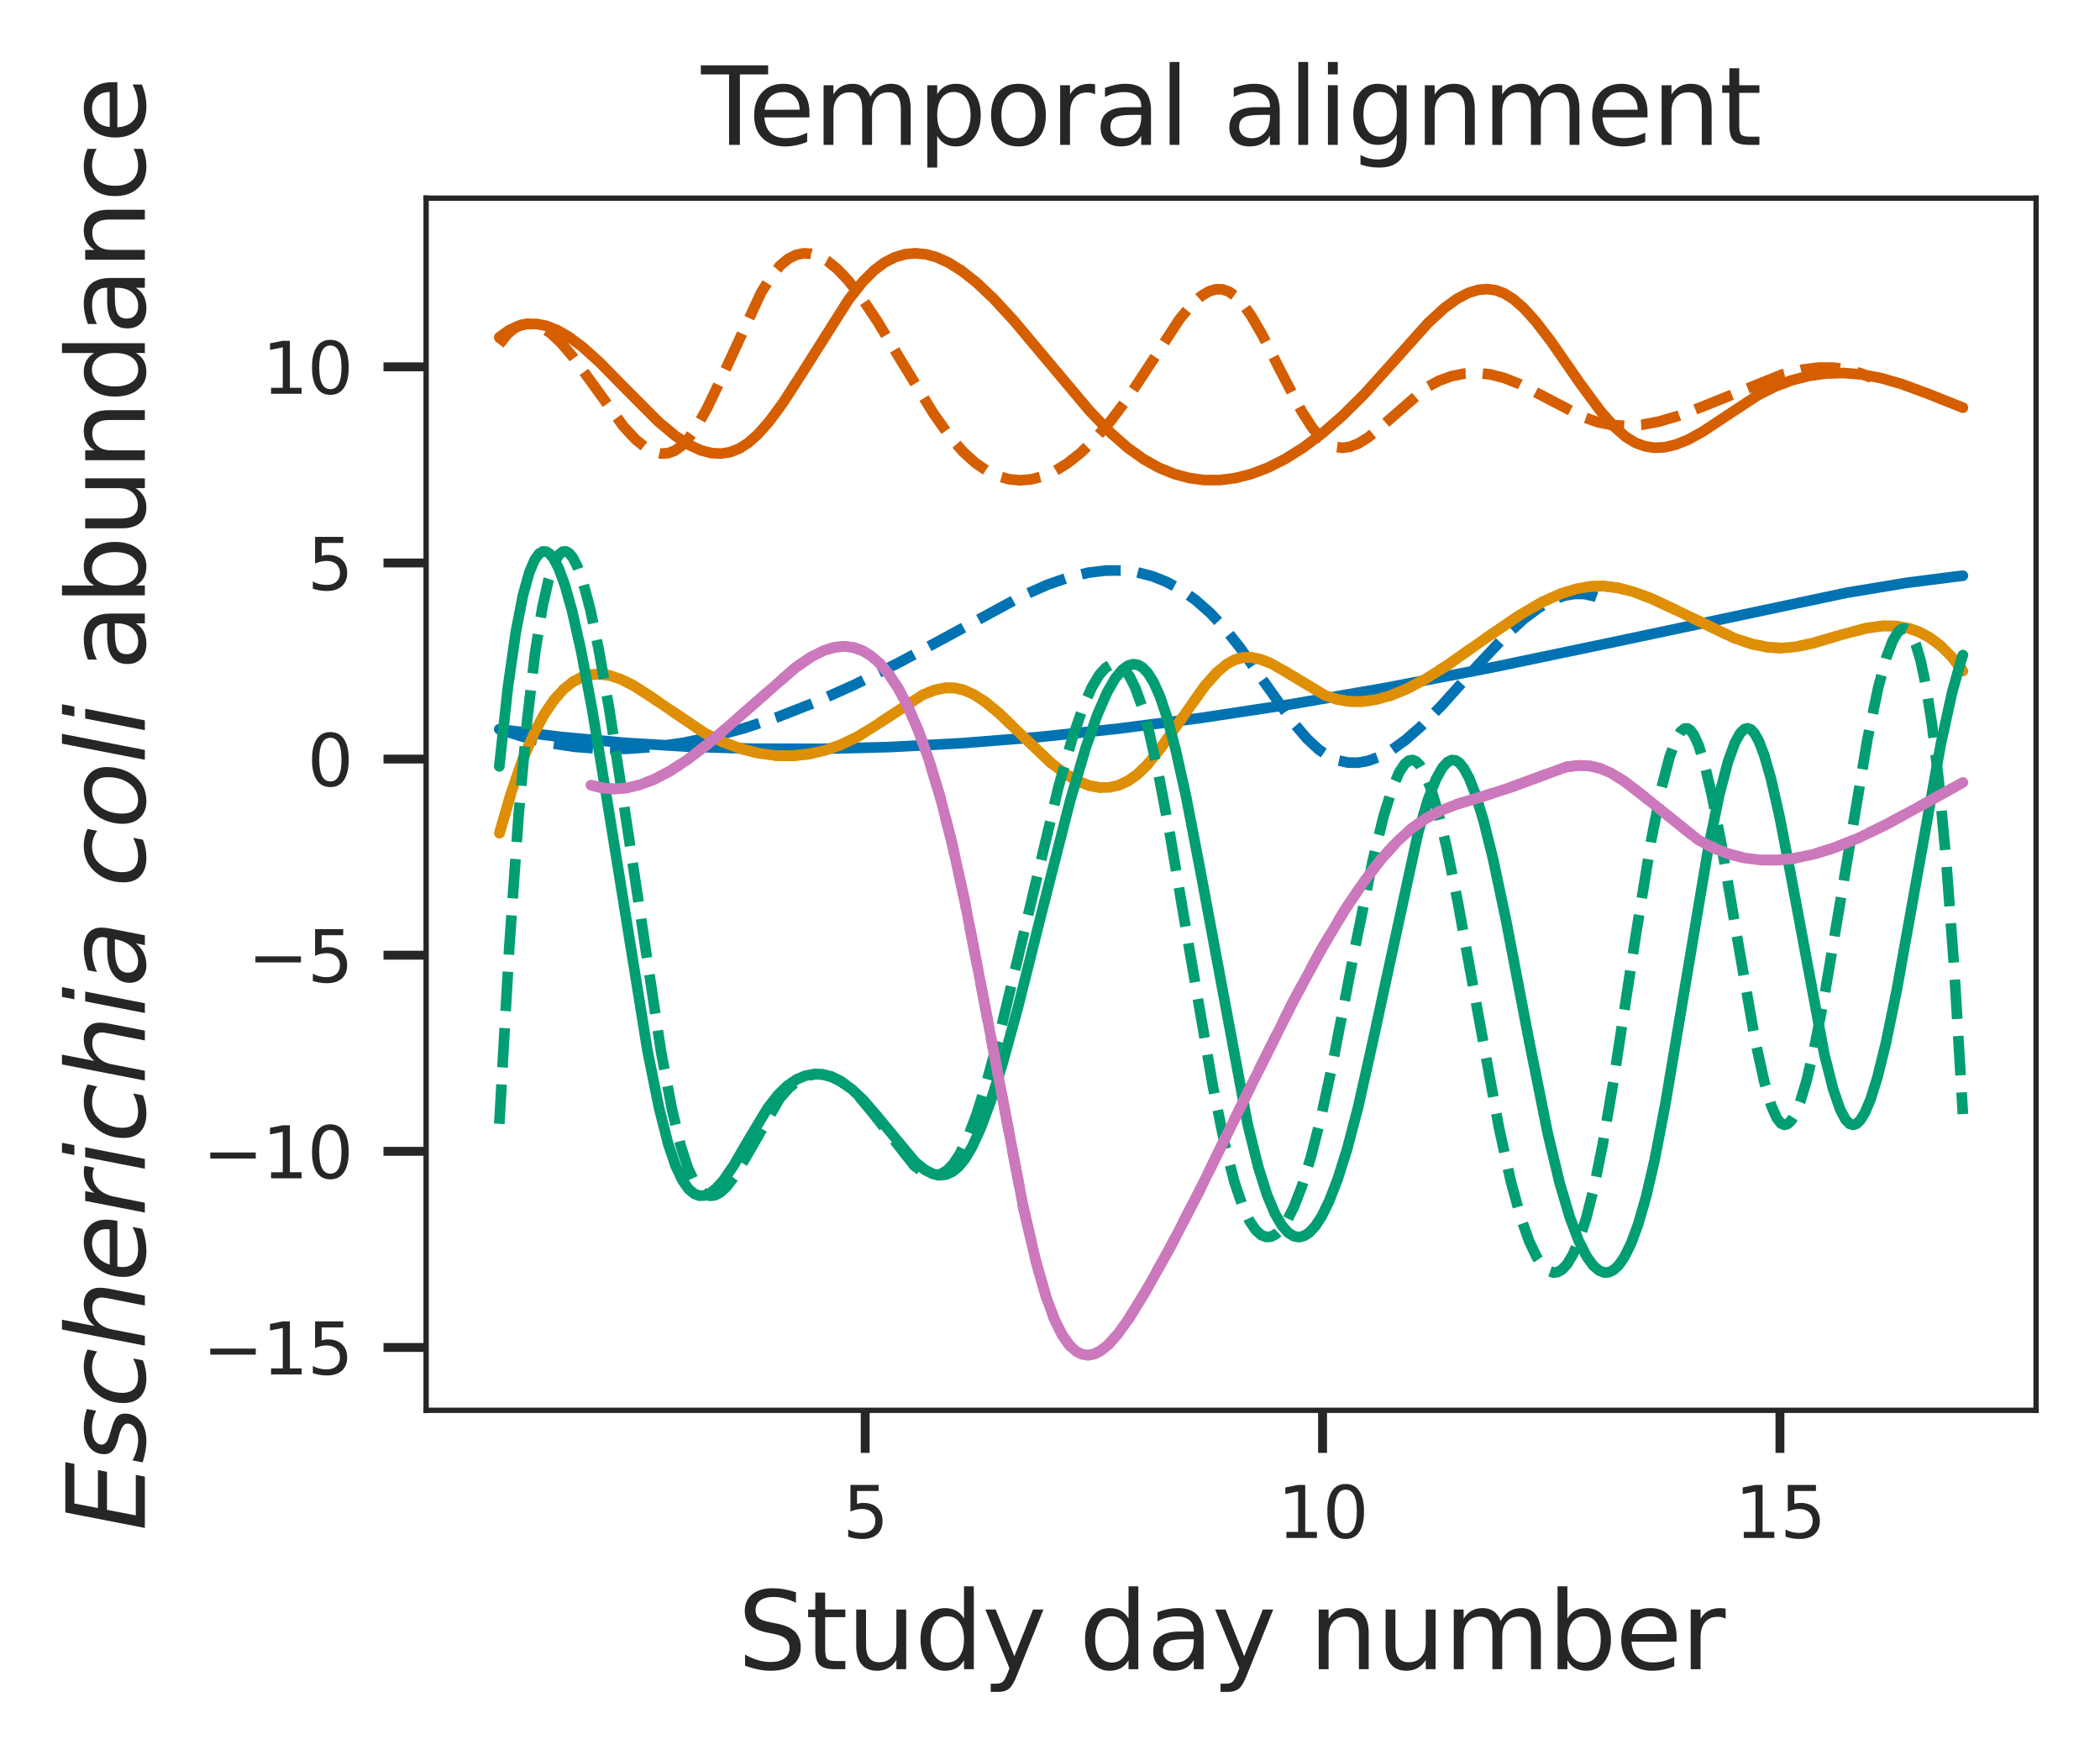 <?xml version="1.0" encoding="utf-8" standalone="no"?>
<!DOCTYPE svg PUBLIC "-//W3C//DTD SVG 1.1//EN"
  "http://www.w3.org/Graphics/SVG/1.1/DTD/svg11.dtd">
<svg height="197.692pt" version="1.1" viewBox="0 0 236.548 197.692" width="236.548pt" xmlns="http://www.w3.org/2000/svg" xmlns:xlink="http://www.w3.org/1999/xlink">
 <defs>
  <style type="text/css">*{stroke-linecap:butt;stroke-linejoin:round;}</style>
 </defs>
 <g id="figure_1">
  <g id="patch_1">
   <path d="M 0 197.692 
L 236.548 197.692 
L 236.548 0 
L 0 0 
z
" style="fill:#ffffff;"/>
  </g>
  <g id="axes_1">
   <g id="patch_2">
    <path d="M 47.998 158.836 
L 229.347 158.836 
L 229.347 22.318 
L 47.998 22.318 
z
" style="fill:#ffffff;"/>
   </g>
   <g id="matplotlib.axis_1">
    <g id="xtick_1">
     <g id="line2d_1">
      <defs>
       <path d="M 0 0 
L 0 4.8 
" id="m6f8ef7130b" style="stroke:#262626;"/>
      </defs>
      <g>
       <use style="fill:#262626;stroke:#262626;" x="97.457" xlink:href="#m6f8ef7130b" y="158.836"/>
      </g>
     </g>
     <g id="text_1">
      <!-- 5 -->
      <g style="fill:#262626;" transform="translate(94.912 173.215)scale(0.08 -0.08)">
       <defs>
        <path d="M 691 4666 
L 3169 4666 
L 3169 4134 
L 1269 4134 
L 1269 2991 
Q 1406 3038 1543 3061 
Q 1681 3084 1819 3084 
Q 2600 3084 3056 2656 
Q 3513 2228 3513 1497 
Q 3513 744 3044 326 
Q 2575 -91 1722 -91 
Q 1428 -91 1123 -41 
Q 819 9 494 109 
L 494 744 
Q 775 591 1075 516 
Q 1375 441 1709 441 
Q 2250 441 2565 725 
Q 2881 1009 2881 1497 
Q 2881 1984 2565 2268 
Q 2250 2553 1709 2553 
Q 1456 2553 1204 2497 
Q 953 2441 691 2322 
L 691 4666 
z
" id="DejaVuSans-35" transform="scale(0.016)"/>
       </defs>
       <use xlink:href="#DejaVuSans-35"/>
      </g>
     </g>
    </g>
    <g id="xtick_2">
     <g id="line2d_2">
      <g>
       <use style="fill:#262626;stroke:#262626;" x="148.976" xlink:href="#m6f8ef7130b" y="158.836"/>
      </g>
     </g>
     <g id="text_2">
      <!-- 10 -->
      <g style="fill:#262626;" transform="translate(143.886 173.215)scale(0.08 -0.08)">
       <defs>
        <path d="M 794 531 
L 1825 531 
L 1825 4091 
L 703 3866 
L 703 4441 
L 1819 4666 
L 2450 4666 
L 2450 531 
L 3481 531 
L 3481 0 
L 794 0 
L 794 531 
z
" id="DejaVuSans-31" transform="scale(0.016)"/>
        <path d="M 2034 4250 
Q 1547 4250 1301 3770 
Q 1056 3291 1056 2328 
Q 1056 1369 1301 889 
Q 1547 409 2034 409 
Q 2525 409 2770 889 
Q 3016 1369 3016 2328 
Q 3016 3291 2770 3770 
Q 2525 4250 2034 4250 
z
M 2034 4750 
Q 2819 4750 3233 4129 
Q 3647 3509 3647 2328 
Q 3647 1150 3233 529 
Q 2819 -91 2034 -91 
Q 1250 -91 836 529 
Q 422 1150 422 2328 
Q 422 3509 836 4129 
Q 1250 4750 2034 4750 
z
" id="DejaVuSans-30" transform="scale(0.016)"/>
       </defs>
       <use xlink:href="#DejaVuSans-31"/>
       <use x="63.623" xlink:href="#DejaVuSans-30"/>
      </g>
     </g>
    </g>
    <g id="xtick_3">
     <g id="line2d_3">
      <g>
       <use style="fill:#262626;stroke:#262626;" x="200.496" xlink:href="#m6f8ef7130b" y="158.836"/>
      </g>
     </g>
     <g id="text_3">
      <!-- 15 -->
      <g style="fill:#262626;" transform="translate(195.406 173.215)scale(0.08 -0.08)">
       <use xlink:href="#DejaVuSans-31"/>
       <use x="63.623" xlink:href="#DejaVuSans-35"/>
      </g>
     </g>
    </g>
    <g id="text_4">
     <!-- Study day number -->
     <g style="fill:#262626;" transform="translate(83.081 187.996)scale(0.12 -0.12)">
      <defs>
       <path d="M 3425 4513 
L 3425 3897 
Q 3066 4069 2747 4153 
Q 2428 4238 2131 4238 
Q 1616 4238 1336 4038 
Q 1056 3838 1056 3469 
Q 1056 3159 1242 3001 
Q 1428 2844 1947 2747 
L 2328 2669 
Q 3034 2534 3370 2195 
Q 3706 1856 3706 1288 
Q 3706 609 3251 259 
Q 2797 -91 1919 -91 
Q 1588 -91 1214 -16 
Q 841 59 441 206 
L 441 856 
Q 825 641 1194 531 
Q 1563 422 1919 422 
Q 2459 422 2753 634 
Q 3047 847 3047 1241 
Q 3047 1584 2836 1778 
Q 2625 1972 2144 2069 
L 1759 2144 
Q 1053 2284 737 2584 
Q 422 2884 422 3419 
Q 422 4038 858 4394 
Q 1294 4750 2059 4750 
Q 2388 4750 2728 4690 
Q 3069 4631 3425 4513 
z
" id="DejaVuSans-53" transform="scale(0.016)"/>
       <path d="M 1172 4494 
L 1172 3500 
L 2356 3500 
L 2356 3053 
L 1172 3053 
L 1172 1153 
Q 1172 725 1289 603 
Q 1406 481 1766 481 
L 2356 481 
L 2356 0 
L 1766 0 
Q 1100 0 847 248 
Q 594 497 594 1153 
L 594 3053 
L 172 3053 
L 172 3500 
L 594 3500 
L 594 4494 
L 1172 4494 
z
" id="DejaVuSans-74" transform="scale(0.016)"/>
       <path d="M 544 1381 
L 544 3500 
L 1119 3500 
L 1119 1403 
Q 1119 906 1312 657 
Q 1506 409 1894 409 
Q 2359 409 2629 706 
Q 2900 1003 2900 1516 
L 2900 3500 
L 3475 3500 
L 3475 0 
L 2900 0 
L 2900 538 
Q 2691 219 2414 64 
Q 2138 -91 1772 -91 
Q 1169 -91 856 284 
Q 544 659 544 1381 
z
M 1991 3584 
L 1991 3584 
z
" id="DejaVuSans-75" transform="scale(0.016)"/>
       <path d="M 2906 2969 
L 2906 4863 
L 3481 4863 
L 3481 0 
L 2906 0 
L 2906 525 
Q 2725 213 2448 61 
Q 2172 -91 1784 -91 
Q 1150 -91 751 415 
Q 353 922 353 1747 
Q 353 2572 751 3078 
Q 1150 3584 1784 3584 
Q 2172 3584 2448 3432 
Q 2725 3281 2906 2969 
z
M 947 1747 
Q 947 1113 1208 752 
Q 1469 391 1925 391 
Q 2381 391 2643 752 
Q 2906 1113 2906 1747 
Q 2906 2381 2643 2742 
Q 2381 3103 1925 3103 
Q 1469 3103 1208 2742 
Q 947 2381 947 1747 
z
" id="DejaVuSans-64" transform="scale(0.016)"/>
       <path d="M 2059 -325 
Q 1816 -950 1584 -1140 
Q 1353 -1331 966 -1331 
L 506 -1331 
L 506 -850 
L 844 -850 
Q 1081 -850 1212 -737 
Q 1344 -625 1503 -206 
L 1606 56 
L 191 3500 
L 800 3500 
L 1894 763 
L 2988 3500 
L 3597 3500 
L 2059 -325 
z
" id="DejaVuSans-79" transform="scale(0.016)"/>
       <path id="DejaVuSans-20" transform="scale(0.016)"/>
       <path d="M 2194 1759 
Q 1497 1759 1228 1600 
Q 959 1441 959 1056 
Q 959 750 1161 570 
Q 1363 391 1709 391 
Q 2188 391 2477 730 
Q 2766 1069 2766 1631 
L 2766 1759 
L 2194 1759 
z
M 3341 1997 
L 3341 0 
L 2766 0 
L 2766 531 
Q 2569 213 2275 61 
Q 1981 -91 1556 -91 
Q 1019 -91 701 211 
Q 384 513 384 1019 
Q 384 1609 779 1909 
Q 1175 2209 1959 2209 
L 2766 2209 
L 2766 2266 
Q 2766 2663 2505 2880 
Q 2244 3097 1772 3097 
Q 1472 3097 1187 3025 
Q 903 2953 641 2809 
L 641 3341 
Q 956 3463 1253 3523 
Q 1550 3584 1831 3584 
Q 2591 3584 2966 3190 
Q 3341 2797 3341 1997 
z
" id="DejaVuSans-61" transform="scale(0.016)"/>
       <path d="M 3513 2113 
L 3513 0 
L 2938 0 
L 2938 2094 
Q 2938 2591 2744 2837 
Q 2550 3084 2163 3084 
Q 1697 3084 1428 2787 
Q 1159 2491 1159 1978 
L 1159 0 
L 581 0 
L 581 3500 
L 1159 3500 
L 1159 2956 
Q 1366 3272 1645 3428 
Q 1925 3584 2291 3584 
Q 2894 3584 3203 3211 
Q 3513 2838 3513 2113 
z
" id="DejaVuSans-6e" transform="scale(0.016)"/>
       <path d="M 3328 2828 
Q 3544 3216 3844 3400 
Q 4144 3584 4550 3584 
Q 5097 3584 5394 3201 
Q 5691 2819 5691 2113 
L 5691 0 
L 5113 0 
L 5113 2094 
Q 5113 2597 4934 2840 
Q 4756 3084 4391 3084 
Q 3944 3084 3684 2787 
Q 3425 2491 3425 1978 
L 3425 0 
L 2847 0 
L 2847 2094 
Q 2847 2600 2669 2842 
Q 2491 3084 2119 3084 
Q 1678 3084 1418 2786 
Q 1159 2488 1159 1978 
L 1159 0 
L 581 0 
L 581 3500 
L 1159 3500 
L 1159 2956 
Q 1356 3278 1631 3431 
Q 1906 3584 2284 3584 
Q 2666 3584 2933 3390 
Q 3200 3197 3328 2828 
z
" id="DejaVuSans-6d" transform="scale(0.016)"/>
       <path d="M 3116 1747 
Q 3116 2381 2855 2742 
Q 2594 3103 2138 3103 
Q 1681 3103 1420 2742 
Q 1159 2381 1159 1747 
Q 1159 1113 1420 752 
Q 1681 391 2138 391 
Q 2594 391 2855 752 
Q 3116 1113 3116 1747 
z
M 1159 2969 
Q 1341 3281 1617 3432 
Q 1894 3584 2278 3584 
Q 2916 3584 3314 3078 
Q 3713 2572 3713 1747 
Q 3713 922 3314 415 
Q 2916 -91 2278 -91 
Q 1894 -91 1617 61 
Q 1341 213 1159 525 
L 1159 0 
L 581 0 
L 581 4863 
L 1159 4863 
L 1159 2969 
z
" id="DejaVuSans-62" transform="scale(0.016)"/>
       <path d="M 3597 1894 
L 3597 1613 
L 953 1613 
Q 991 1019 1311 708 
Q 1631 397 2203 397 
Q 2534 397 2845 478 
Q 3156 559 3463 722 
L 3463 178 
Q 3153 47 2828 -22 
Q 2503 -91 2169 -91 
Q 1331 -91 842 396 
Q 353 884 353 1716 
Q 353 2575 817 3079 
Q 1281 3584 2069 3584 
Q 2775 3584 3186 3129 
Q 3597 2675 3597 1894 
z
M 3022 2063 
Q 3016 2534 2758 2815 
Q 2500 3097 2075 3097 
Q 1594 3097 1305 2825 
Q 1016 2553 972 2059 
L 3022 2063 
z
" id="DejaVuSans-65" transform="scale(0.016)"/>
       <path d="M 2631 2963 
Q 2534 3019 2420 3045 
Q 2306 3072 2169 3072 
Q 1681 3072 1420 2755 
Q 1159 2438 1159 1844 
L 1159 0 
L 581 0 
L 581 3500 
L 1159 3500 
L 1159 2956 
Q 1341 3275 1631 3429 
Q 1922 3584 2338 3584 
Q 2397 3584 2469 3576 
Q 2541 3569 2628 3553 
L 2631 2963 
z
" id="DejaVuSans-72" transform="scale(0.016)"/>
      </defs>
      <use xlink:href="#DejaVuSans-53"/>
      <use x="63.477" xlink:href="#DejaVuSans-74"/>
      <use x="102.686" xlink:href="#DejaVuSans-75"/>
      <use x="166.064" xlink:href="#DejaVuSans-64"/>
      <use x="229.541" xlink:href="#DejaVuSans-79"/>
      <use x="288.721" xlink:href="#DejaVuSans-20"/>
      <use x="320.508" xlink:href="#DejaVuSans-64"/>
      <use x="383.984" xlink:href="#DejaVuSans-61"/>
      <use x="445.264" xlink:href="#DejaVuSans-79"/>
      <use x="504.443" xlink:href="#DejaVuSans-20"/>
      <use x="536.23" xlink:href="#DejaVuSans-6e"/>
      <use x="599.609" xlink:href="#DejaVuSans-75"/>
      <use x="662.988" xlink:href="#DejaVuSans-6d"/>
      <use x="760.4" xlink:href="#DejaVuSans-62"/>
      <use x="823.877" xlink:href="#DejaVuSans-65"/>
      <use x="885.4" xlink:href="#DejaVuSans-72"/>
     </g>
    </g>
   </g>
   <g id="matplotlib.axis_2">
    <g id="ytick_1">
     <g id="line2d_4">
      <defs>
       <path d="M 0 0 
L -4.8 0 
" id="mcd040ef7c3" style="stroke:#262626;"/>
      </defs>
      <g>
       <use style="fill:#262626;stroke:#262626;" x="47.998" xlink:href="#mcd040ef7c3" y="151.758"/>
      </g>
     </g>
     <g id="text_5">
      <!-- −15 -->
      <g style="fill:#262626;" transform="translate(22.814 154.797)scale(0.08 -0.08)">
       <defs>
        <path d="M 678 2272 
L 4684 2272 
L 4684 1741 
L 678 1741 
L 678 2272 
z
" id="DejaVuSans-2212" transform="scale(0.016)"/>
       </defs>
       <use xlink:href="#DejaVuSans-2212"/>
       <use x="83.789" xlink:href="#DejaVuSans-31"/>
       <use x="147.412" xlink:href="#DejaVuSans-35"/>
      </g>
     </g>
    </g>
    <g id="ytick_2">
     <g id="line2d_5">
      <g>
       <use style="fill:#262626;stroke:#262626;" x="47.998" xlink:href="#mcd040ef7c3" y="129.669"/>
      </g>
     </g>
     <g id="text_6">
      <!-- −10 -->
      <g style="fill:#262626;" transform="translate(22.814 132.708)scale(0.08 -0.08)">
       <use xlink:href="#DejaVuSans-2212"/>
       <use x="83.789" xlink:href="#DejaVuSans-31"/>
       <use x="147.412" xlink:href="#DejaVuSans-30"/>
      </g>
     </g>
    </g>
    <g id="ytick_3">
     <g id="line2d_6">
      <g>
       <use style="fill:#262626;stroke:#262626;" x="47.998" xlink:href="#mcd040ef7c3" y="107.58"/>
      </g>
     </g>
     <g id="text_7">
      <!-- −5 -->
      <g style="fill:#262626;" transform="translate(27.904 110.62)scale(0.08 -0.08)">
       <use xlink:href="#DejaVuSans-2212"/>
       <use x="83.789" xlink:href="#DejaVuSans-35"/>
      </g>
     </g>
    </g>
    <g id="ytick_4">
     <g id="line2d_7">
      <g>
       <use style="fill:#262626;stroke:#262626;" x="47.998" xlink:href="#mcd040ef7c3" y="85.492"/>
      </g>
     </g>
     <g id="text_8">
      <!-- 0 -->
      <g style="fill:#262626;" transform="translate(34.608 88.531)scale(0.08 -0.08)">
       <use xlink:href="#DejaVuSans-30"/>
      </g>
     </g>
    </g>
    <g id="ytick_5">
     <g id="line2d_8">
      <g>
       <use style="fill:#262626;stroke:#262626;" x="47.998" xlink:href="#mcd040ef7c3" y="63.403"/>
      </g>
     </g>
     <g id="text_9">
      <!-- 5 -->
      <g style="fill:#262626;" transform="translate(34.608 66.443)scale(0.08 -0.08)">
       <use xlink:href="#DejaVuSans-35"/>
      </g>
     </g>
    </g>
    <g id="ytick_6">
     <g id="line2d_9">
      <g>
       <use style="fill:#262626;stroke:#262626;" x="47.998" xlink:href="#mcd040ef7c3" y="41.315"/>
      </g>
     </g>
     <g id="text_10">
      <!-- 10 -->
      <g style="fill:#262626;" transform="translate(29.517 44.354)scale(0.08 -0.08)">
       <use xlink:href="#DejaVuSans-31"/>
       <use x="63.623" xlink:href="#DejaVuSans-30"/>
      </g>
     </g>
    </g>
    <g id="text_11">
     <!-- $Escherichia\ coli$ abundance -->
     <g style="fill:#262626;" transform="translate(16.318 172.417)rotate(-90)scale(0.12 -0.12)">
      <defs>
       <path d="M 1081 4666 
L 4031 4666 
L 3928 4134 
L 1606 4134 
L 1338 2753 
L 3566 2753 
L 3463 2222 
L 1234 2222 
L 909 531 
L 3284 531 
L 3181 0 
L 172 0 
L 1081 4666 
z
" id="DejaVuSans-Oblique-45" transform="scale(0.016)"/>
       <path d="M 3200 3397 
L 3091 2853 
Q 2863 2978 2609 3040 
Q 2356 3103 2088 3103 
Q 1634 3103 1373 2948 
Q 1113 2794 1113 2528 
Q 1113 2219 1719 2053 
Q 1766 2041 1788 2034 
L 1972 1978 
Q 2547 1819 2739 1644 
Q 2931 1469 2931 1166 
Q 2931 609 2489 259 
Q 2047 -91 1331 -91 
Q 1053 -91 747 -37 
Q 441 16 72 128 
L 184 722 
Q 500 559 806 475 
Q 1113 391 1394 391 
Q 1816 391 2080 572 
Q 2344 753 2344 1031 
Q 2344 1331 1650 1516 
L 1591 1531 
L 1394 1581 
Q 956 1697 753 1886 
Q 550 2075 550 2369 
Q 550 2928 970 3256 
Q 1391 3584 2113 3584 
Q 2397 3584 2667 3537 
Q 2938 3491 3200 3397 
z
" id="DejaVuSans-Oblique-73" transform="scale(0.016)"/>
       <path d="M 3431 3366 
L 3316 2797 
Q 3109 2947 2876 3022 
Q 2644 3097 2394 3097 
Q 2119 3097 1870 3000 
Q 1622 2903 1453 2725 
Q 1184 2453 1037 2087 
Q 891 1722 891 1331 
Q 891 859 1127 628 
Q 1363 397 1844 397 
Q 2081 397 2348 469 
Q 2616 541 2906 684 
L 2797 116 
Q 2547 13 2283 -39 
Q 2019 -91 1741 -91 
Q 1044 -91 669 257 
Q 294 606 294 1253 
Q 294 1797 489 2255 
Q 684 2713 1069 3078 
Q 1331 3328 1684 3456 
Q 2038 3584 2456 3584 
Q 2700 3584 2940 3529 
Q 3181 3475 3431 3366 
z
" id="DejaVuSans-Oblique-63" transform="scale(0.016)"/>
       <path d="M 3566 2113 
L 3156 0 
L 2578 0 
L 2988 2091 
Q 3016 2238 3031 2350 
Q 3047 2463 3047 2528 
Q 3047 2791 2881 2937 
Q 2716 3084 2419 3084 
Q 1956 3084 1617 2771 
Q 1278 2459 1178 1941 
L 800 0 
L 225 0 
L 1172 4863 
L 1747 4863 
L 1375 2950 
Q 1594 3244 1934 3414 
Q 2275 3584 2650 3584 
Q 3113 3584 3367 3334 
Q 3622 3084 3622 2631 
Q 3622 2519 3608 2391 
Q 3594 2263 3566 2113 
z
" id="DejaVuSans-Oblique-68" transform="scale(0.016)"/>
       <path d="M 3078 2063 
Q 3088 2113 3092 2166 
Q 3097 2219 3097 2272 
Q 3097 2653 2873 2875 
Q 2650 3097 2266 3097 
Q 1838 3097 1509 2826 
Q 1181 2556 1013 2059 
L 3078 2063 
z
M 3578 1613 
L 903 1613 
Q 884 1494 878 1425 
Q 872 1356 872 1306 
Q 872 872 1139 634 
Q 1406 397 1894 397 
Q 2269 397 2603 481 
Q 2938 566 3225 728 
L 3116 159 
Q 2806 34 2476 -28 
Q 2147 -91 1806 -91 
Q 1078 -91 686 257 
Q 294 606 294 1247 
Q 294 1794 489 2264 
Q 684 2734 1063 3103 
Q 1306 3334 1642 3459 
Q 1978 3584 2356 3584 
Q 2950 3584 3301 3228 
Q 3653 2872 3653 2272 
Q 3653 2128 3634 1964 
Q 3616 1800 3578 1613 
z
" id="DejaVuSans-Oblique-65" transform="scale(0.016)"/>
       <path d="M 2853 2969 
Q 2766 3016 2653 3041 
Q 2541 3066 2413 3066 
Q 1953 3066 1609 2717 
Q 1266 2369 1153 1784 
L 800 0 
L 225 0 
L 909 3500 
L 1484 3500 
L 1375 2956 
Q 1603 3259 1920 3421 
Q 2238 3584 2597 3584 
Q 2691 3584 2781 3573 
Q 2872 3563 2963 3538 
L 2853 2969 
z
" id="DejaVuSans-Oblique-72" transform="scale(0.016)"/>
       <path d="M 1172 4863 
L 1747 4863 
L 1606 4134 
L 1031 4134 
L 1172 4863 
z
M 909 3500 
L 1484 3500 
L 800 0 
L 225 0 
L 909 3500 
z
" id="DejaVuSans-Oblique-69" transform="scale(0.016)"/>
       <path d="M 3438 1997 
L 3047 0 
L 2472 0 
L 2578 531 
Q 2325 219 2001 64 
Q 1678 -91 1281 -91 
Q 834 -91 548 182 
Q 263 456 263 884 
Q 263 1497 752 1853 
Q 1241 2209 2100 2209 
L 2900 2209 
L 2931 2363 
Q 2938 2388 2941 2417 
Q 2944 2447 2944 2509 
Q 2944 2788 2717 2942 
Q 2491 3097 2081 3097 
Q 1800 3097 1504 3025 
Q 1209 2953 897 2809 
L 997 3341 
Q 1322 3463 1633 3523 
Q 1944 3584 2234 3584 
Q 2853 3584 3176 3315 
Q 3500 3047 3500 2534 
Q 3500 2431 3484 2292 
Q 3469 2153 3438 1997 
z
M 2816 1759 
L 2241 1759 
Q 1534 1759 1195 1570 
Q 856 1381 856 984 
Q 856 709 1029 553 
Q 1203 397 1509 397 
Q 1978 397 2328 733 
Q 2678 1069 2791 1631 
L 2816 1759 
z
" id="DejaVuSans-Oblique-61" transform="scale(0.016)"/>
       <path d="M 1625 -91 
Q 1009 -91 651 289 
Q 294 669 294 1325 
Q 294 1706 417 2101 
Q 541 2497 738 2766 
Q 1047 3184 1428 3384 
Q 1809 3584 2291 3584 
Q 2888 3584 3255 3212 
Q 3622 2841 3622 2241 
Q 3622 1825 3500 1412 
Q 3378 1000 3181 728 
Q 2875 309 2494 109 
Q 2113 -91 1625 -91 
z
M 891 1344 
Q 891 869 1089 633 
Q 1288 397 1691 397 
Q 2269 397 2648 901 
Q 3028 1406 3028 2181 
Q 3028 2634 2825 2865 
Q 2622 3097 2228 3097 
Q 1903 3097 1650 2945 
Q 1397 2794 1197 2484 
Q 1050 2253 970 1956 
Q 891 1659 891 1344 
z
" id="DejaVuSans-Oblique-6f" transform="scale(0.016)"/>
       <path d="M 1172 4863 
L 1747 4863 
L 800 0 
L 225 0 
L 1172 4863 
z
" id="DejaVuSans-Oblique-6c" transform="scale(0.016)"/>
       <path d="M 3122 3366 
L 3122 2828 
Q 2878 2963 2633 3030 
Q 2388 3097 2138 3097 
Q 1578 3097 1268 2742 
Q 959 2388 959 1747 
Q 959 1106 1268 751 
Q 1578 397 2138 397 
Q 2388 397 2633 464 
Q 2878 531 3122 666 
L 3122 134 
Q 2881 22 2623 -34 
Q 2366 -91 2075 -91 
Q 1284 -91 818 406 
Q 353 903 353 1747 
Q 353 2603 823 3093 
Q 1294 3584 2113 3584 
Q 2378 3584 2631 3529 
Q 2884 3475 3122 3366 
z
" id="DejaVuSans-63" transform="scale(0.016)"/>
      </defs>
      <use transform="translate(0 0.016)" xlink:href="#DejaVuSans-Oblique-45"/>
      <use transform="translate(63.184 0.016)" xlink:href="#DejaVuSans-Oblique-73"/>
      <use transform="translate(115.283 0.016)" xlink:href="#DejaVuSans-Oblique-63"/>
      <use transform="translate(170.264 0.016)" xlink:href="#DejaVuSans-Oblique-68"/>
      <use transform="translate(233.643 0.016)" xlink:href="#DejaVuSans-Oblique-65"/>
      <use transform="translate(295.166 0.016)" xlink:href="#DejaVuSans-Oblique-72"/>
      <use transform="translate(336.279 0.016)" xlink:href="#DejaVuSans-Oblique-69"/>
      <use transform="translate(364.062 0.016)" xlink:href="#DejaVuSans-Oblique-63"/>
      <use transform="translate(419.043 0.016)" xlink:href="#DejaVuSans-Oblique-68"/>
      <use transform="translate(482.422 0.016)" xlink:href="#DejaVuSans-Oblique-69"/>
      <use transform="translate(510.205 0.016)" xlink:href="#DejaVuSans-Oblique-61"/>
      <use transform="translate(603.955 0.016)" xlink:href="#DejaVuSans-Oblique-63"/>
      <use transform="translate(658.935 0.016)" xlink:href="#DejaVuSans-Oblique-6f"/>
      <use transform="translate(720.117 0.016)" xlink:href="#DejaVuSans-Oblique-6c"/>
      <use transform="translate(747.9 0.016)" xlink:href="#DejaVuSans-Oblique-69"/>
      <use transform="translate(775.683 0.016)" xlink:href="#DejaVuSans-20"/>
      <use transform="translate(807.47 0.016)" xlink:href="#DejaVuSans-61"/>
      <use transform="translate(868.75 0.016)" xlink:href="#DejaVuSans-62"/>
      <use transform="translate(932.226 0.016)" xlink:href="#DejaVuSans-75"/>
      <use transform="translate(995.605 0.016)" xlink:href="#DejaVuSans-6e"/>
      <use transform="translate(1058.984 0.016)" xlink:href="#DejaVuSans-64"/>
      <use transform="translate(1122.461 0.016)" xlink:href="#DejaVuSans-61"/>
      <use transform="translate(1183.74 0.016)" xlink:href="#DejaVuSans-6e"/>
      <use transform="translate(1247.119 0.016)" xlink:href="#DejaVuSans-63"/>
      <use transform="translate(1302.099 0.016)" xlink:href="#DejaVuSans-65"/>
     </g>
    </g>
   </g>
   <g id="line2d_10">
    <path clip-path="url(#p8eac8ade56)" d="M 56.241 82.134 
L 63.133 82.993 
L 70.173 83.645 
L 77.395 84.091 
L 84.798 84.323 
L 92.415 84.34 
L 100.297 84.133 
L 108.458 83.695 
L 116.966 83.015 
L 125.87 82.077 
L 135.268 80.863 
L 145.292 79.34 
L 156.142 77.464 
L 168.161 75.155 
L 182.077 72.248 
L 208.013 66.758 
L 214.756 65.642 
L 220.61 64.896 
L 221.104 64.844 
L 221.104 64.844 
" style="fill:none;stroke:#0173b2;stroke-linecap:round;stroke-width:1.2;"/>
   </g>
   <g id="line2d_11">
    <path clip-path="url(#p8eac8ade56)" d="M 56.241 82.134 
L 59.027 83.014 
L 61.847 83.67 
L 64.716 84.109 
L 67.634 84.33 
L 70.635 84.334 
L 73.734 84.115 
L 76.966 83.661 
L 80.346 82.958 
L 83.908 81.988 
L 87.7 80.72 
L 91.772 79.12 
L 96.241 77.121 
L 101.269 74.621 
L 107.271 71.379 
L 115.119 67.126 
L 118.021 65.844 
L 120.445 65.009 
L 122.588 64.5 
L 124.551 64.257 
L 126.381 64.251 
L 128.112 64.465 
L 129.794 64.897 
L 131.426 65.547 
L 133.042 66.431 
L 134.658 67.573 
L 136.29 69.005 
L 137.939 70.753 
L 139.654 72.907 
L 142.143 76.447 
L 145.54 81.218 
L 147.205 83.175 
L 148.541 84.417 
L 149.678 85.184 
L 150.766 85.655 
L 151.855 85.888 
L 152.959 85.9 
L 154.13 85.685 
L 155.383 85.222 
L 156.752 84.471 
L 158.301 83.358 
L 160.099 81.782 
L 162.358 79.487 
L 166.364 75.029 
L 169.579 71.605 
L 171.657 69.705 
L 173.355 68.438 
L 174.839 67.6 
L 176.158 67.104 
L 177.362 66.885 
L 178.483 66.903 
L 179.571 67.144 
L 179.884 67.257 
L 179.884 67.257 
" style="fill:none;stroke:#0173b2;stroke-dasharray:4.44,1.92;stroke-dashoffset:0;stroke-width:1.2;"/>
   </g>
   <g id="line2d_12">
    <path clip-path="url(#p8eac8ade56)" d="M 56.257 93.844 
L 57.609 89.185 
L 58.895 85.515 
L 60.132 82.634 
L 61.303 80.447 
L 62.424 78.806 
L 63.495 77.618 
L 64.534 76.79 
L 65.54 76.265 
L 66.546 75.986 
L 67.584 75.926 
L 68.706 76.089 
L 69.942 76.501 
L 71.393 77.23 
L 73.256 78.432 
L 79.274 82.508 
L 81.418 83.564 
L 83.462 84.328 
L 85.441 84.833 
L 87.354 85.094 
L 89.217 85.127 
L 91.063 84.936 
L 92.894 84.522 
L 94.724 83.877 
L 96.554 82.994 
L 98.45 81.827 
L 103.973 78.236 
L 105.358 77.696 
L 106.529 77.47 
L 107.584 77.487 
L 108.59 77.726 
L 109.711 78.23 
L 110.997 79.063 
L 112.58 80.369 
L 114.922 82.628 
L 118.302 85.856 
L 120 87.156 
L 121.451 87.995 
L 122.737 88.488 
L 123.907 88.702 
L 124.996 88.676 
L 126.034 88.431 
L 127.057 87.961 
L 128.095 87.233 
L 129.184 86.187 
L 130.519 84.573 
L 132.465 81.83 
L 135.713 77.255 
L 137.098 75.701 
L 138.186 74.792 
L 139.109 74.294 
L 140.016 74.057 
L 140.956 74.043 
L 141.995 74.256 
L 143.198 74.739 
L 144.765 75.627 
L 149.25 78.312 
L 150.618 78.769 
L 152.003 79 
L 153.438 79.015 
L 154.954 78.807 
L 156.603 78.351 
L 158.417 77.613 
L 160.494 76.52 
L 163.05 74.911 
L 167.205 71.986 
L 171.311 69.191 
L 173.767 67.784 
L 175.779 66.879 
L 177.543 66.322 
L 179.142 66.045 
L 180.643 66.009 
L 182.209 66.201 
L 183.957 66.645 
L 185.985 67.398 
L 188.639 68.638 
L 195.334 71.866 
L 197.395 72.55 
L 199.142 72.9 
L 200.692 72.989 
L 202.275 72.849 
L 204.188 72.446 
L 207.37 71.505 
L 210.255 70.743 
L 212.052 70.494 
L 213.569 70.505 
L 214.921 70.734 
L 216.191 71.175 
L 217.411 71.838 
L 218.615 72.75 
L 219.818 73.948 
L 221.038 75.484 
L 221.104 75.576 
L 221.104 75.576 
" style="fill:none;stroke:#de8f05;stroke-linecap:round;stroke-width:1.2;"/>
   </g>
   <g id="line2d_13">
    <path clip-path="url(#p8eac8ade56)" d="M 56.241 93.901 
L 57.593 89.232 
L 58.879 85.553 
L 60.115 82.665 
L 61.286 80.472 
L 62.407 78.825 
L 63.479 77.632 
L 64.518 76.8 
L 65.523 76.271 
L 66.529 75.988 
L 67.568 75.925 
L 68.673 76.082 
L 69.909 76.488 
L 71.344 77.202 
L 73.19 78.388 
L 79.373 82.564 
L 81.517 83.608 
L 83.561 84.36 
L 85.54 84.853 
L 87.452 85.102 
L 89.316 85.122 
L 91.162 84.919 
L 92.992 84.492 
L 94.823 83.834 
L 96.653 82.938 
L 98.565 81.747 
L 103.825 78.306 
L 105.227 77.735 
L 106.414 77.481 
L 107.485 77.476 
L 108.491 77.694 
L 109.596 78.17 
L 110.865 78.97 
L 112.415 80.226 
L 114.625 82.336 
L 118.384 85.93 
L 120.066 87.203 
L 121.5 88.021 
L 122.77 88.498 
L 123.924 88.703 
L 125.012 88.673 
L 126.051 88.423 
L 127.073 87.948 
L 128.112 87.215 
L 129.2 86.163 
L 130.552 84.522 
L 132.531 81.725 
L 135.68 77.289 
L 137.065 75.728 
L 138.17 74.799 
L 139.093 74.298 
L 140 74.059 
L 140.94 74.042 
L 141.978 74.253 
L 143.182 74.734 
L 144.748 75.62 
L 149.25 78.315 
L 150.618 78.771 
L 152.003 79.001 
L 153.438 79.015 
L 154.954 78.806 
L 156.603 78.348 
L 158.417 77.609 
L 160.511 76.506 
L 163.083 74.884 
L 167.304 71.91 
L 171.327 69.176 
L 173.767 67.78 
L 175.779 66.876 
L 177.543 66.32 
L 179.142 66.044 
L 180.643 66.01 
L 182.209 66.202 
L 183.957 66.648 
L 186.001 67.409 
L 188.672 68.659 
L 195.284 71.851 
L 197.345 72.539 
L 199.093 72.895 
L 200.659 72.989 
L 202.242 72.852 
L 204.155 72.452 
L 207.287 71.527 
L 210.222 70.748 
L 212.036 70.495 
L 213.553 70.504 
L 214.905 70.732 
L 216.174 71.172 
L 217.395 71.834 
L 218.598 72.745 
L 219.802 73.941 
L 221.022 75.475 
L 221.104 75.591 
L 221.104 75.591 
" style="fill:none;stroke:#de8f05;stroke-dasharray:4.44,1.92;stroke-dashoffset:0;stroke-width:1.2;"/>
   </g>
   <g id="line2d_14">
    <path clip-path="url(#p8eac8ade56)" d="M 56.241 86.314 
L 57.213 77.39 
L 58.104 71.169 
L 58.895 67.09 
L 59.604 64.515 
L 60.214 63.063 
L 60.725 62.356 
L 61.154 62.102 
L 61.533 62.122 
L 61.929 62.377 
L 62.391 62.96 
L 62.951 64.056 
L 63.627 65.9 
L 64.452 68.841 
L 65.457 73.311 
L 66.711 79.964 
L 68.442 90.481 
L 72.943 118.394 
L 74.246 124.827 
L 75.268 128.845 
L 76.109 131.327 
L 76.884 132.957 
L 77.576 133.931 
L 78.203 134.455 
L 78.78 134.667 
L 79.357 134.645 
L 79.967 134.393 
L 80.676 133.845 
L 81.533 132.878 
L 82.638 131.263 
L 84.435 128.172 
L 86.447 124.835 
L 87.601 123.342 
L 88.689 122.282 
L 89.728 121.57 
L 90.734 121.147 
L 91.706 120.975 
L 92.696 121.028 
L 93.718 121.311 
L 94.79 121.843 
L 95.96 122.682 
L 97.23 123.875 
L 98.697 125.576 
L 103.083 130.875 
L 104.188 131.762 
L 105.095 132.218 
L 105.87 132.369 
L 106.579 132.286 
L 107.271 131.975 
L 107.964 131.413 
L 108.689 130.53 
L 109.497 129.173 
L 110.437 127.136 
L 111.558 124.141 
L 112.91 119.851 
L 114.625 113.613 
L 117.329 102.806 
L 120.544 90.181 
L 122.259 84.336 
L 123.594 80.522 
L 124.699 77.993 
L 125.622 76.39 
L 126.414 75.434 
L 127.073 74.959 
L 127.65 74.802 
L 128.178 74.88 
L 128.722 75.197 
L 129.299 75.806 
L 129.942 76.833 
L 130.651 78.414 
L 131.443 80.754 
L 132.415 84.381 
L 133.619 89.798 
L 135.218 98.113 
L 140.527 126.573 
L 141.731 131.435 
L 142.72 134.561 
L 143.611 136.682 
L 144.402 138.036 
L 145.111 138.835 
L 145.738 139.226 
L 146.315 139.331 
L 146.875 139.203 
L 147.469 138.829 
L 148.128 138.13 
L 148.87 137.001 
L 149.711 135.295 
L 150.668 132.828 
L 151.756 129.37 
L 152.976 124.715 
L 154.476 118.034 
L 159.736 93.801 
L 160.857 90.037 
L 161.747 87.76 
L 162.473 86.46 
L 163.067 85.816 
L 163.545 85.597 
L 163.957 85.638 
L 164.386 85.914 
L 164.88 86.516 
L 165.474 87.609 
L 166.199 89.445 
L 167.09 92.356 
L 168.178 96.726 
L 169.612 103.489 
L 172.217 117.103 
L 174.344 127.667 
L 175.68 133.231 
L 176.818 137.07 
L 177.823 139.735 
L 178.714 141.498 
L 179.472 142.545 
L 180.132 143.103 
L 180.709 143.317 
L 181.236 143.283 
L 181.764 143.027 
L 182.341 142.486 
L 182.984 141.556 
L 183.71 140.084 
L 184.517 137.906 
L 185.408 134.829 
L 186.381 130.636 
L 187.584 124.371 
L 189.365 113.766 
L 192.415 95.601 
L 193.668 89.507 
L 194.641 85.802 
L 195.416 83.661 
L 196.026 82.566 
L 196.504 82.11 
L 196.883 82.02 
L 197.23 82.161 
L 197.625 82.582 
L 198.12 83.472 
L 198.73 85.07 
L 199.489 87.725 
L 200.461 92.001 
L 201.813 99.046 
L 205.49 118.712 
L 206.496 122.69 
L 207.271 124.938 
L 207.881 126.098 
L 208.359 126.582 
L 208.755 126.689 
L 209.134 126.555 
L 209.563 126.14 
L 210.074 125.304 
L 210.7 123.814 
L 211.475 121.341 
L 212.432 117.474 
L 213.652 111.526 
L 215.432 101.594 
L 218.615 83.802 
L 219.884 78.005 
L 220.873 74.458 
L 221.104 73.779 
L 221.104 73.779 
" style="fill:none;stroke:#029e73;stroke-linecap:round;stroke-width:1.2;"/>
   </g>
   <g id="line2d_15">
    <path clip-path="url(#p8eac8ade56)" d="M 56.241 126.571 
L 57.362 106.73 
L 58.417 91.809 
L 59.39 81.035 
L 60.28 73.493 
L 61.088 68.424 
L 61.797 65.266 
L 62.424 63.409 
L 62.951 62.481 
L 63.38 62.13 
L 63.743 62.1 
L 64.105 62.302 
L 64.534 62.827 
L 65.062 63.871 
L 65.705 65.691 
L 66.48 68.599 
L 67.436 73.112 
L 68.64 79.947 
L 70.305 90.813 
L 74.46 118.438 
L 75.713 125.045 
L 76.686 129.085 
L 77.494 131.564 
L 78.219 133.125 
L 78.879 134.051 
L 79.472 134.522 
L 80.016 134.682 
L 80.561 134.607 
L 81.154 134.289 
L 81.847 133.648 
L 82.704 132.528 
L 83.858 130.616 
L 87.832 123.7 
L 88.887 122.507 
L 89.876 121.709 
L 90.816 121.224 
L 91.739 120.994 
L 92.646 120.995 
L 93.586 121.221 
L 94.575 121.692 
L 95.647 122.457 
L 96.818 123.573 
L 98.137 125.148 
L 103.001 131.304 
L 103.957 132 
L 104.748 132.315 
L 105.441 132.36 
L 106.084 132.182 
L 106.727 131.769 
L 107.403 131.055 
L 108.128 129.942 
L 108.969 128.206 
L 109.959 125.619 
L 111.146 121.853 
L 112.63 116.351 
L 114.691 107.764 
L 119.241 88.58 
L 120.775 83.19 
L 121.995 79.657 
L 123.001 77.376 
L 123.842 75.979 
L 124.551 75.203 
L 125.144 74.861 
L 125.655 74.808 
L 126.15 74.98 
L 126.661 75.401 
L 127.238 76.188 
L 127.881 77.476 
L 128.59 79.423 
L 129.431 82.438 
L 130.47 87.052 
L 131.805 94.082 
L 133.899 106.483 
L 136.62 122.339 
L 137.972 128.943 
L 139.027 133.062 
L 139.934 135.751 
L 140.742 137.499 
L 141.451 138.546 
L 142.077 139.104 
L 142.638 139.318 
L 143.165 139.28 
L 143.71 139.004 
L 144.303 138.435 
L 144.979 137.456 
L 145.754 135.916 
L 146.644 133.614 
L 147.65 130.364 
L 148.788 125.9 
L 150.14 119.626 
L 152.564 107.077 
L 154.608 97.013 
L 155.861 91.89 
L 156.834 88.778 
L 157.609 86.979 
L 158.236 86.037 
L 158.73 85.653 
L 159.142 85.595 
L 159.522 85.764 
L 159.967 86.232 
L 160.494 87.136 
L 161.137 88.708 
L 161.929 91.27 
L 162.918 95.293 
L 164.188 101.473 
L 166.133 112.206 
L 168.87 127.128 
L 170.173 133.021 
L 171.278 137.045 
L 172.25 139.802 
L 173.091 141.566 
L 173.817 142.61 
L 174.427 143.135 
L 174.971 143.324 
L 175.465 143.264 
L 175.977 142.963 
L 176.537 142.351 
L 177.164 141.308 
L 177.873 139.662 
L 178.664 137.227 
L 179.538 133.783 
L 180.511 129.006 
L 181.78 121.558 
L 184.188 105.774 
L 186.018 94.514 
L 187.172 88.699 
L 188.062 85.255 
L 188.771 83.323 
L 189.315 82.402 
L 189.744 82.057 
L 190.09 82.041 
L 190.42 82.255 
L 190.816 82.799 
L 191.327 83.93 
L 191.97 85.958 
L 192.778 89.312 
L 193.85 94.806 
L 195.597 105.136 
L 197.642 116.866 
L 198.714 121.782 
L 199.522 124.53 
L 200.148 125.946 
L 200.626 126.538 
L 201.005 126.689 
L 201.352 126.593 
L 201.731 126.244 
L 202.193 125.498 
L 202.77 124.108 
L 203.479 121.778 
L 204.369 118.023 
L 205.507 112.174 
L 207.155 102.383 
L 210.354 83.241 
L 211.558 77.468 
L 212.481 74.052 
L 213.207 72.143 
L 213.784 71.188 
L 214.229 70.829 
L 214.592 70.8 
L 214.938 71.004 
L 215.334 71.531 
L 215.795 72.563 
L 216.323 74.326 
L 216.933 77.193 
L 217.625 81.599 
L 218.384 87.934 
L 219.225 96.946 
L 220.132 109.191 
L 221.104 125.47 
L 221.104 125.47 
" style="fill:none;stroke:#029e73;stroke-dasharray:4.44,1.92;stroke-dashoffset:0;stroke-width:1.2;"/>
   </g>
   <g id="line2d_16">
    <path clip-path="url(#p8eac8ade56)" d="M 66.562 88.426 
L 67.881 88.751 
L 69.233 88.854 
L 70.635 88.734 
L 72.119 88.379 
L 73.718 87.762 
L 75.482 86.836 
L 77.477 85.53 
L 79.852 83.699 
L 83.067 80.913 
L 89.612 75.182 
L 91.36 73.988 
L 92.778 73.277 
L 93.998 72.905 
L 95.103 72.797 
L 96.125 72.92 
L 97.114 73.266 
L 98.087 73.846 
L 99.077 74.703 
L 100.099 75.894 
L 101.154 77.477 
L 102.259 79.546 
L 103.413 82.194 
L 104.633 85.571 
L 105.903 89.76 
L 107.238 94.962 
L 108.656 101.421 
L 110.552 111.206 
L 115.268 135.959 
L 116.702 142.104 
L 117.84 146.068 
L 118.796 148.639 
L 119.67 150.382 
L 120.478 151.521 
L 121.22 152.199 
L 121.912 152.542 
L 122.588 152.629 
L 123.281 152.488 
L 124.039 152.095 
L 124.897 151.387 
L 125.919 150.238 
L 127.205 148.435 
L 129.101 145.345 
L 131.772 140.568 
L 135.086 134.161 
L 140.626 122.875 
L 145.771 112.589 
L 148.92 106.778 
L 151.492 102.478 
L 153.718 99.174 
L 155.696 96.623 
L 157.461 94.698 
L 159.06 93.269 
L 160.577 92.207 
L 162.209 91.338 
L 164.122 90.58 
L 167.057 89.692 
L 170.107 88.699 
L 176.405 86.384 
L 177.84 86.205 
L 179.093 86.267 
L 180.247 86.541 
L 181.467 87.068 
L 182.902 87.941 
L 184.715 89.323 
L 191.294 94.593 
L 193.025 95.514 
L 194.756 96.186 
L 196.521 96.632 
L 198.334 96.861 
L 200.214 96.871 
L 202.193 96.659 
L 204.32 96.204 
L 206.661 95.469 
L 209.299 94.402 
L 212.465 92.87 
L 217.032 90.383 
L 221.104 88.126 
L 221.104 88.126 
" style="fill:none;stroke:#cc78bc;stroke-linecap:round;stroke-width:1.2;"/>
   </g>
   <g id="line2d_17">
    <path clip-path="url(#p8eac8ade56)" d="M 66.546 88.421 
L 67.865 88.749 
L 69.217 88.854 
L 70.618 88.736 
L 72.102 88.383 
L 73.701 87.768 
L 75.466 86.844 
L 77.461 85.539 
L 79.835 83.709 
L 83.034 80.939 
L 89.612 75.179 
L 91.36 73.985 
L 92.778 73.275 
L 93.998 72.904 
L 95.103 72.797 
L 96.125 72.921 
L 97.114 73.268 
L 98.087 73.85 
L 99.077 74.708 
L 100.099 75.902 
L 101.154 77.486 
L 102.259 79.558 
L 103.413 82.208 
L 104.633 85.589 
L 105.903 89.782 
L 107.238 94.988 
L 108.656 101.452 
L 110.569 111.329 
L 115.235 135.838 
L 116.669 142.004 
L 117.807 145.988 
L 118.763 148.579 
L 119.637 150.339 
L 120.445 151.491 
L 121.187 152.181 
L 121.879 152.534 
L 122.555 152.63 
L 123.248 152.497 
L 123.99 152.122 
L 124.847 151.427 
L 125.87 150.29 
L 127.139 148.522 
L 129.002 145.499 
L 131.657 140.767 
L 134.938 134.438 
L 140.247 123.633 
L 145.655 112.792 
L 148.837 106.904 
L 151.426 102.565 
L 153.652 99.251 
L 155.63 96.689 
L 157.411 94.736 
L 159.027 93.286 
L 160.544 92.22 
L 162.176 91.348 
L 164.089 90.587 
L 166.991 89.707 
L 170.074 88.707 
L 176.422 86.378 
L 177.856 86.204 
L 179.109 86.271 
L 180.264 86.551 
L 181.5 87.092 
L 182.935 87.973 
L 184.765 89.375 
L 191.195 94.541 
L 192.926 95.475 
L 194.658 96.159 
L 196.422 96.616 
L 198.219 96.854 
L 200.099 96.876 
L 202.077 96.674 
L 204.204 96.23 
L 206.529 95.511 
L 209.151 94.461 
L 212.283 92.955 
L 216.719 90.549 
L 221.104 88.117 
L 221.104 88.117 
" style="fill:none;stroke:#cc78bc;stroke-dasharray:4.44,1.92;stroke-dashoffset:0;stroke-width:1.2;"/>
   </g>
   <g id="line2d_18">
    <path clip-path="url(#p8eac8ade56)" d="M 56.241 37.987 
L 57.296 37.218 
L 58.335 36.731 
L 59.357 36.494 
L 60.412 36.48 
L 61.517 36.692 
L 62.72 37.156 
L 64.056 37.919 
L 65.606 39.072 
L 67.502 40.775 
L 70.371 43.692 
L 74.147 47.479 
L 76.059 49.08 
L 77.609 50.099 
L 78.945 50.718 
L 80.132 51.028 
L 81.22 51.087 
L 82.242 50.923 
L 83.248 50.533 
L 84.254 49.898 
L 85.359 48.922 
L 86.645 47.471 
L 88.194 45.368 
L 90.288 42.121 
L 95.565 33.78 
L 97.164 31.751 
L 98.466 30.441 
L 99.654 29.557 
L 100.808 28.968 
L 101.945 28.632 
L 103.1 28.523 
L 104.287 28.638 
L 105.54 28.988 
L 106.875 29.596 
L 108.343 30.514 
L 109.992 31.816 
L 111.904 33.623 
L 114.229 36.144 
L 117.593 40.159 
L 122.753 46.3 
L 125.128 48.765 
L 127.057 50.458 
L 128.821 51.715 
L 130.552 52.68 
L 132.267 53.383 
L 133.965 53.84 
L 135.663 54.066 
L 137.378 54.068 
L 139.126 53.846 
L 140.923 53.391 
L 142.786 52.686 
L 144.732 51.709 
L 146.776 50.429 
L 148.953 48.799 
L 151.261 46.785 
L 153.734 44.327 
L 156.471 41.283 
L 160.841 36.398 
L 162.671 34.709 
L 164.138 33.642 
L 165.408 32.983 
L 166.529 32.643 
L 167.551 32.558 
L 168.524 32.697 
L 169.464 33.057 
L 170.47 33.691 
L 171.607 34.683 
L 172.959 36.168 
L 174.691 38.424 
L 177.955 43.139 
L 180.313 46.338 
L 181.879 48.105 
L 183.132 49.202 
L 184.221 49.872 
L 185.276 50.263 
L 186.364 50.429 
L 187.502 50.373 
L 188.738 50.085 
L 190.14 49.523 
L 191.838 48.589 
L 194.311 46.945 
L 197.955 44.546 
L 199.884 43.567 
L 201.813 42.836 
L 203.742 42.34 
L 205.705 42.066 
L 207.7 42.013 
L 209.744 42.181 
L 211.871 42.58 
L 214.196 43.25 
L 217.279 44.389 
L 221.104 45.916 
L 221.104 45.916 
" style="fill:none;stroke:#d55e00;stroke-linecap:round;stroke-width:1.2;"/>
   </g>
   <g id="line2d_19">
    <path clip-path="url(#p8eac8ade56)" d="M 56.241 38.783 
L 57.115 37.665 
L 57.922 36.972 
L 58.697 36.589 
L 59.456 36.46 
L 60.231 36.554 
L 61.072 36.889 
L 62.011 37.516 
L 63.1 38.519 
L 64.452 40.09 
L 66.331 42.651 
L 70.206 47.995 
L 71.608 49.509 
L 72.729 50.409 
L 73.669 50.895 
L 74.493 51.085 
L 75.251 51.038 
L 75.993 50.767 
L 76.735 50.251 
L 77.527 49.416 
L 78.467 48.08 
L 79.621 46.03 
L 81.187 42.753 
L 85.738 32.948 
L 86.925 31.044 
L 87.898 29.884 
L 88.805 29.137 
L 89.662 28.708 
L 90.503 28.532 
L 91.344 28.58 
L 92.234 28.858 
L 93.207 29.403 
L 94.295 30.282 
L 95.532 31.579 
L 96.999 33.46 
L 98.829 36.192 
L 101.649 40.862 
L 105.177 46.617 
L 107.007 49.181 
L 108.475 50.874 
L 109.843 52.118 
L 111.162 53.022 
L 112.432 53.627 
L 113.668 53.976 
L 114.905 54.095 
L 116.158 53.99 
L 117.444 53.655 
L 118.78 53.075 
L 120.198 52.209 
L 121.715 51.014 
L 123.33 49.451 
L 125.095 47.426 
L 127.007 44.88 
L 129.118 41.688 
L 132.844 35.975 
L 134.212 34.322 
L 135.301 33.337 
L 136.208 32.799 
L 136.999 32.575 
L 137.724 32.595 
L 138.417 32.838 
L 139.126 33.331 
L 139.95 34.196 
L 140.94 35.579 
L 142.209 37.764 
L 144.27 41.831 
L 146.595 46.282 
L 147.848 48.223 
L 148.821 49.354 
L 149.645 49.991 
L 150.437 50.332 
L 151.228 50.435 
L 152.069 50.318 
L 152.992 49.96 
L 154.081 49.288 
L 155.482 48.142 
L 160.626 43.671 
L 162.077 42.886 
L 163.512 42.361 
L 164.946 42.073 
L 166.397 42.011 
L 167.881 42.172 
L 169.431 42.567 
L 171.129 43.24 
L 173.404 44.401 
L 178.268 46.943 
L 180 47.556 
L 181.55 47.868 
L 183.182 47.967 
L 184.93 47.846 
L 186.842 47.486 
L 189.052 46.837 
L 191.838 45.771 
L 200.775 42.171 
L 202.951 41.638 
L 204.847 41.4 
L 206.562 41.406 
L 208.161 41.634 
L 209.678 42.073 
L 210.799 42.553 
L 210.799 42.553 
" style="fill:none;stroke:#d55e00;stroke-dasharray:4.44,1.92;stroke-dashoffset:0;stroke-width:1.2;"/>
   </g>
   <g id="patch_3">
    <path d="M 47.998 158.836 
L 47.998 22.318 
" style="fill:none;stroke:#262626;stroke-linecap:square;stroke-linejoin:miter;stroke-width:0.6;"/>
   </g>
   <g id="patch_4">
    <path d="M 229.347 158.836 
L 229.347 22.318 
" style="fill:none;stroke:#262626;stroke-linecap:square;stroke-linejoin:miter;stroke-width:0.6;"/>
   </g>
   <g id="patch_5">
    <path d="M 47.998 158.836 
L 229.347 158.836 
" style="fill:none;stroke:#262626;stroke-linecap:square;stroke-linejoin:miter;stroke-width:0.6;"/>
   </g>
   <g id="patch_6">
    <path d="M 47.998 22.318 
L 229.347 22.318 
" style="fill:none;stroke:#262626;stroke-linecap:square;stroke-linejoin:miter;stroke-width:0.6;"/>
   </g>
   <g id="text_12">
    <!-- Temporal alignment -->
    <g style="fill:#262626;" transform="translate(78.981 16.318)scale(0.12 -0.12)">
     <defs>
      <path d="M -19 4666 
L 3928 4666 
L 3928 4134 
L 2272 4134 
L 2272 0 
L 1638 0 
L 1638 4134 
L -19 4134 
L -19 4666 
z
" id="DejaVuSans-54" transform="scale(0.016)"/>
      <path d="M 1159 525 
L 1159 -1331 
L 581 -1331 
L 581 3500 
L 1159 3500 
L 1159 2969 
Q 1341 3281 1617 3432 
Q 1894 3584 2278 3584 
Q 2916 3584 3314 3078 
Q 3713 2572 3713 1747 
Q 3713 922 3314 415 
Q 2916 -91 2278 -91 
Q 1894 -91 1617 61 
Q 1341 213 1159 525 
z
M 3116 1747 
Q 3116 2381 2855 2742 
Q 2594 3103 2138 3103 
Q 1681 3103 1420 2742 
Q 1159 2381 1159 1747 
Q 1159 1113 1420 752 
Q 1681 391 2138 391 
Q 2594 391 2855 752 
Q 3116 1113 3116 1747 
z
" id="DejaVuSans-70" transform="scale(0.016)"/>
      <path d="M 1959 3097 
Q 1497 3097 1228 2736 
Q 959 2375 959 1747 
Q 959 1119 1226 758 
Q 1494 397 1959 397 
Q 2419 397 2687 759 
Q 2956 1122 2956 1747 
Q 2956 2369 2687 2733 
Q 2419 3097 1959 3097 
z
M 1959 3584 
Q 2709 3584 3137 3096 
Q 3566 2609 3566 1747 
Q 3566 888 3137 398 
Q 2709 -91 1959 -91 
Q 1206 -91 779 398 
Q 353 888 353 1747 
Q 353 2609 779 3096 
Q 1206 3584 1959 3584 
z
" id="DejaVuSans-6f" transform="scale(0.016)"/>
      <path d="M 603 4863 
L 1178 4863 
L 1178 0 
L 603 0 
L 603 4863 
z
" id="DejaVuSans-6c" transform="scale(0.016)"/>
      <path d="M 603 3500 
L 1178 3500 
L 1178 0 
L 603 0 
L 603 3500 
z
M 603 4863 
L 1178 4863 
L 1178 4134 
L 603 4134 
L 603 4863 
z
" id="DejaVuSans-69" transform="scale(0.016)"/>
      <path d="M 2906 1791 
Q 2906 2416 2648 2759 
Q 2391 3103 1925 3103 
Q 1463 3103 1205 2759 
Q 947 2416 947 1791 
Q 947 1169 1205 825 
Q 1463 481 1925 481 
Q 2391 481 2648 825 
Q 2906 1169 2906 1791 
z
M 3481 434 
Q 3481 -459 3084 -895 
Q 2688 -1331 1869 -1331 
Q 1566 -1331 1297 -1286 
Q 1028 -1241 775 -1147 
L 775 -588 
Q 1028 -725 1275 -790 
Q 1522 -856 1778 -856 
Q 2344 -856 2625 -561 
Q 2906 -266 2906 331 
L 2906 616 
Q 2728 306 2450 153 
Q 2172 0 1784 0 
Q 1141 0 747 490 
Q 353 981 353 1791 
Q 353 2603 747 3093 
Q 1141 3584 1784 3584 
Q 2172 3584 2450 3431 
Q 2728 3278 2906 2969 
L 2906 3500 
L 3481 3500 
L 3481 434 
z
" id="DejaVuSans-67" transform="scale(0.016)"/>
     </defs>
     <use xlink:href="#DejaVuSans-54"/>
     <use x="44.084" xlink:href="#DejaVuSans-65"/>
     <use x="105.607" xlink:href="#DejaVuSans-6d"/>
     <use x="203.02" xlink:href="#DejaVuSans-70"/>
     <use x="266.496" xlink:href="#DejaVuSans-6f"/>
     <use x="327.678" xlink:href="#DejaVuSans-72"/>
     <use x="368.791" xlink:href="#DejaVuSans-61"/>
     <use x="430.07" xlink:href="#DejaVuSans-6c"/>
     <use x="457.854" xlink:href="#DejaVuSans-20"/>
     <use x="489.641" xlink:href="#DejaVuSans-61"/>
     <use x="550.92" xlink:href="#DejaVuSans-6c"/>
     <use x="578.703" xlink:href="#DejaVuSans-69"/>
     <use x="606.486" xlink:href="#DejaVuSans-67"/>
     <use x="669.963" xlink:href="#DejaVuSans-6e"/>
     <use x="733.342" xlink:href="#DejaVuSans-6d"/>
     <use x="830.754" xlink:href="#DejaVuSans-65"/>
     <use x="892.277" xlink:href="#DejaVuSans-6e"/>
     <use x="955.656" xlink:href="#DejaVuSans-74"/>
    </g>
   </g>
  </g>
 </g>
 <defs>
  <clipPath id="p8eac8ade56">
   <rect height="136.518" width="181.35" x="47.998" y="22.318"/>
  </clipPath>
 </defs>
</svg>
